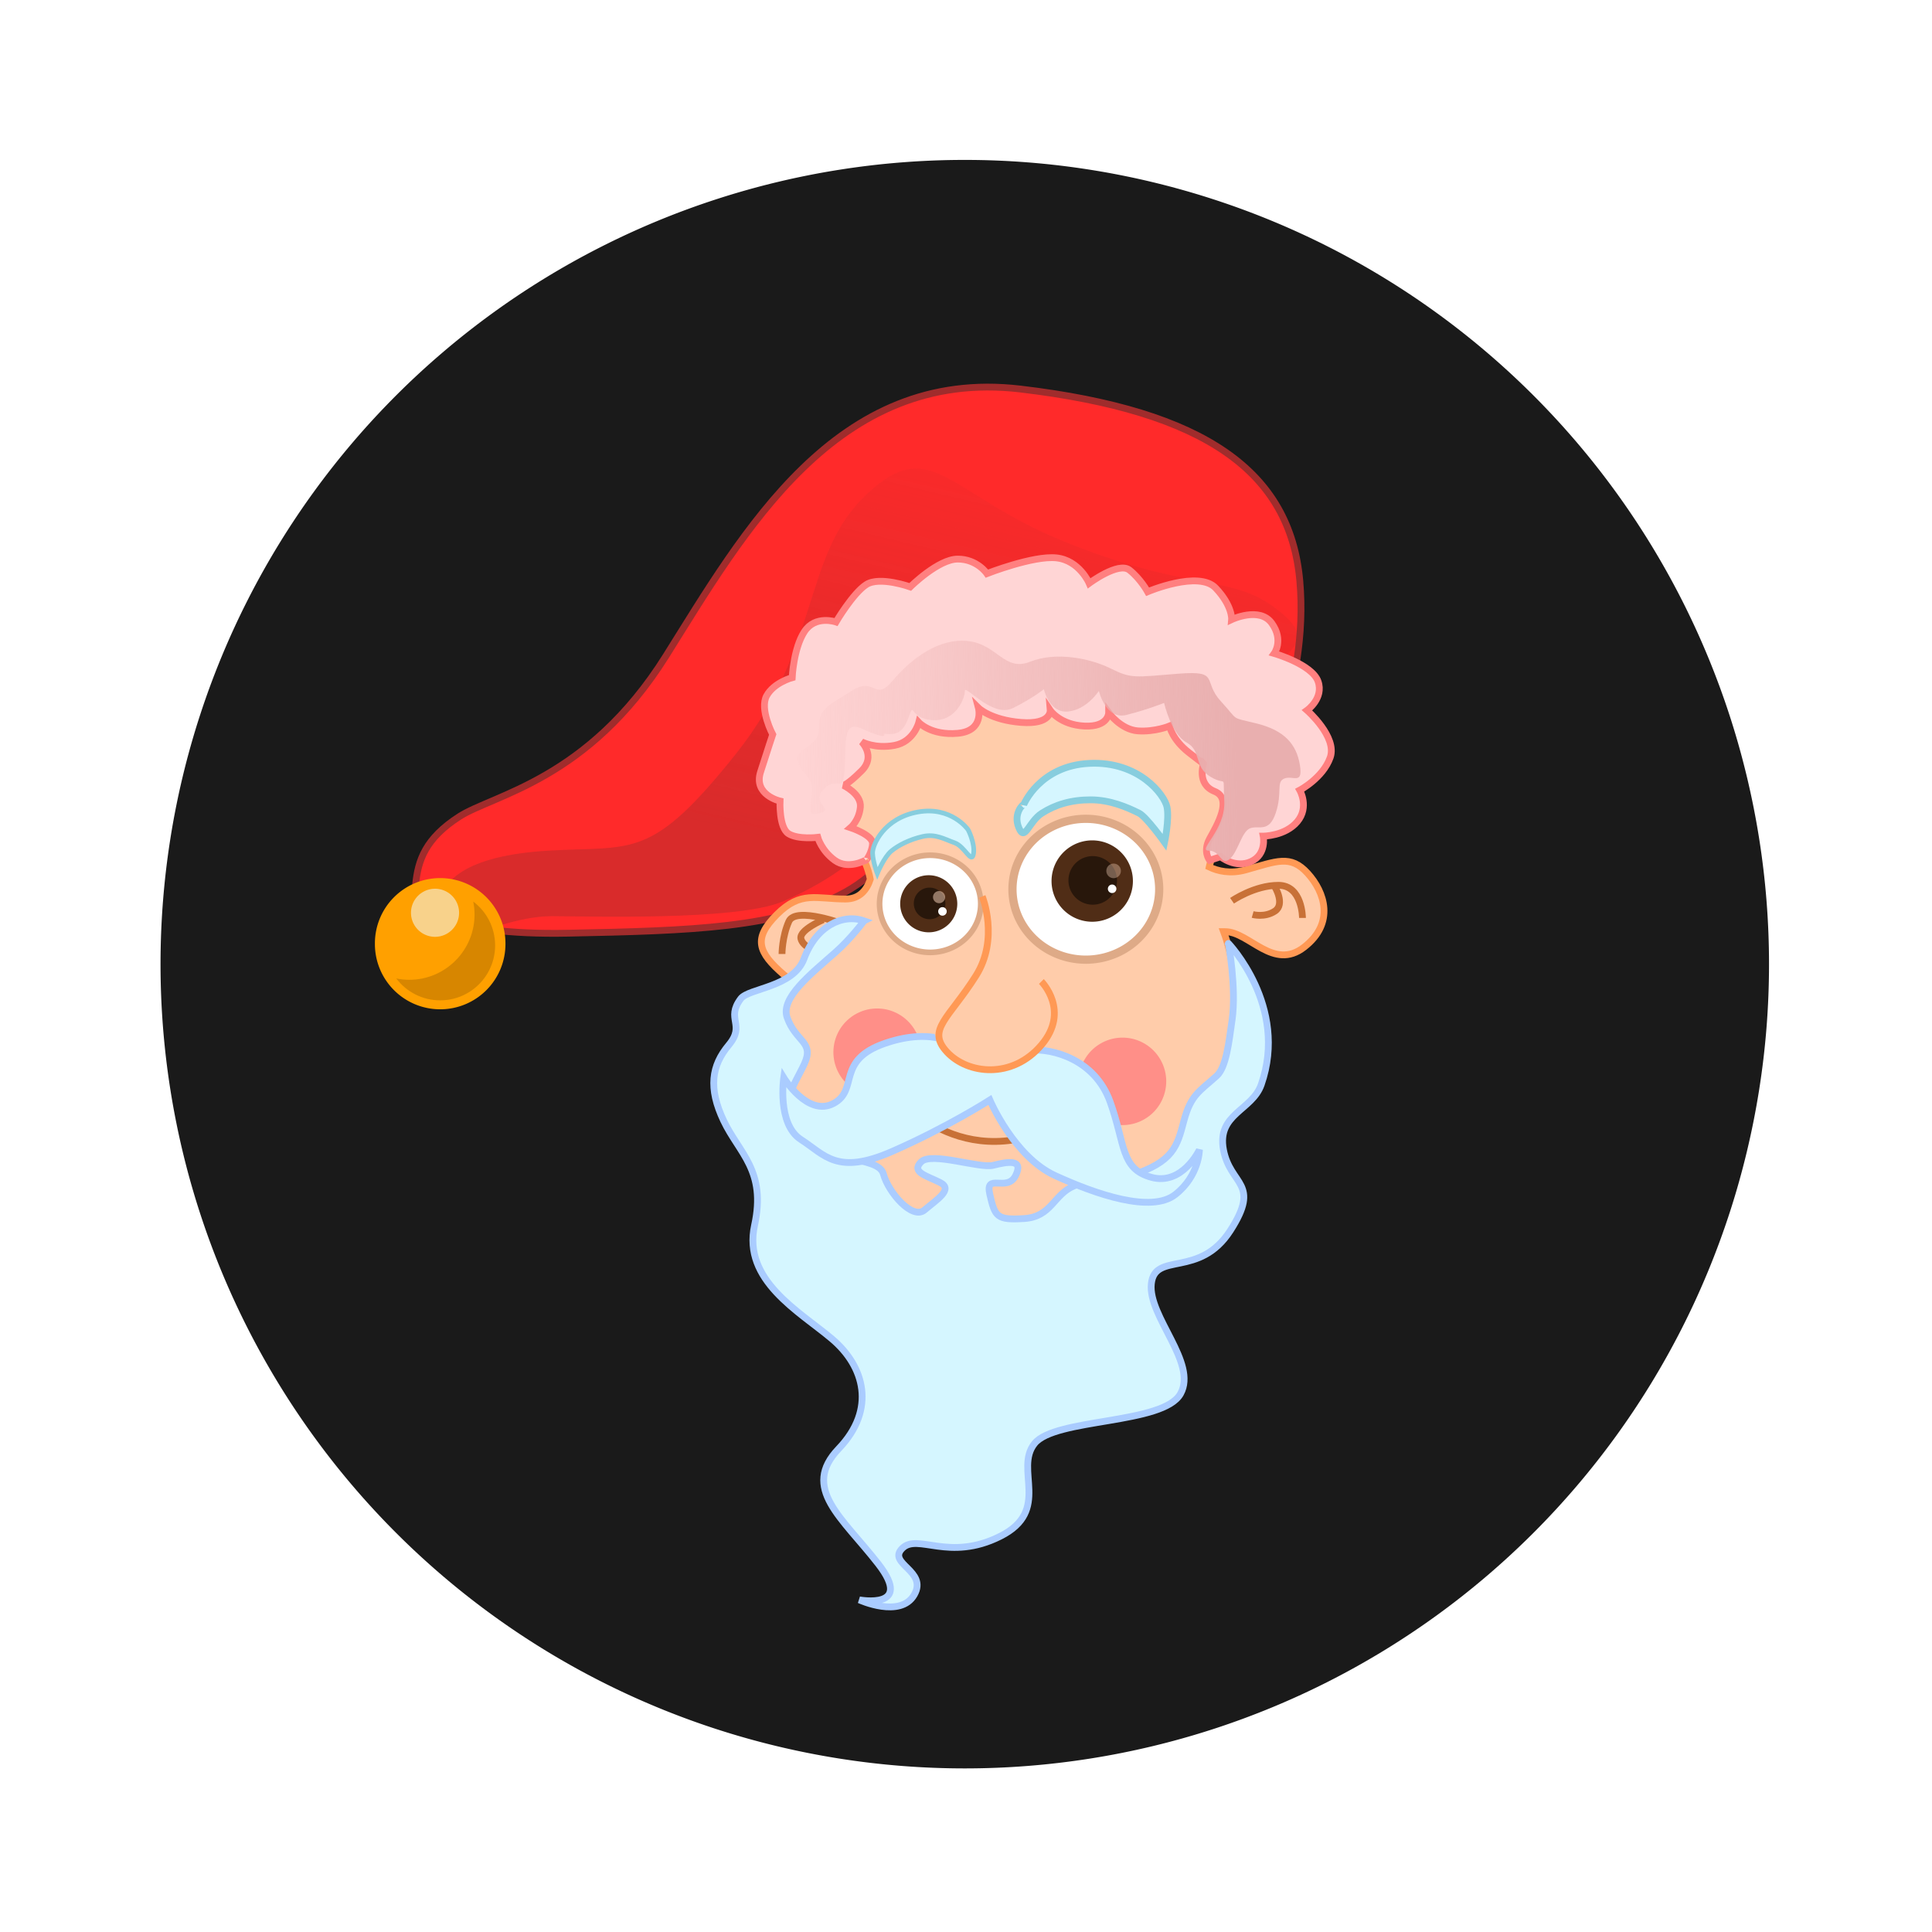 <svg:svg xmlns:dc="http://purl.org/dc/elements/1.1/" xmlns:ns2="http://creativecommons.org/ns#" xmlns:rdf="http://www.w3.org/1999/02/22-rdf-syntax-ns#" xmlns:svg="http://www.w3.org/2000/svg" height="509.128" id="svg2592" version="1.0" viewBox="-42.42 -42.416 509.128 509.128" width="509.128">
  <svg:defs id="defs2594">
    <svg:filter height="1.792" id="filter3546" width="1.792" x="-.396" y="-.396">
      <svg:feGaussianBlur id="feGaussianBlur3548" stdDeviation="1.887" />
    </svg:filter>
    <svg:filter height="1.781" id="filter3702" width="1.781" x="-.391" y="-.391">
      <svg:feGaussianBlur id="feGaussianBlur3704" stdDeviation="1.86" />
    </svg:filter>
    <svg:filter height="1.283" id="filter3829" width="1.283" x="-.142" y="-.142">
      <svg:feGaussianBlur id="feGaussianBlur3831" stdDeviation="3.427" />
    </svg:filter>
    <svg:filter height="1.691" id="filter4007" width="1.691" x="-.345" y="-.345">
      <svg:feGaussianBlur id="feGaussianBlur4009" stdDeviation="4.069" />
    </svg:filter>
    <svg:filter id="filter4084">
      <svg:feGaussianBlur id="feGaussianBlur4086" stdDeviation="5.018" />
    </svg:filter>
    <svg:filter height="1.476" id="filter4238" width="1.476" x="-.238" y="-.238">
      <svg:feGaussianBlur id="feGaussianBlur4240" stdDeviation="5.094" />
    </svg:filter>
    <svg:filter height="1.305" id="filter4316" width="1.166" x="-.083" y="-.153">
      <svg:feGaussianBlur id="feGaussianBlur4318" stdDeviation="17.456" />
    </svg:filter>
    <svg:linearGradient gradientUnits="userSpaceOnUse" id="linearGradient4418" x1="245.71" x2="310" y1="352.36" y2="82.362">
      <svg:stop id="stop4322" offset="0" stop-color="#a02c2c" />
      <svg:stop id="stop4324" offset="1" stop-color="#a02c2c" stop-opacity="0" />
    </svg:linearGradient>
    <svg:linearGradient gradientTransform="translate(-3.571 2.857)" gradientUnits="userSpaceOnUse" id="linearGradient4420" x1="474.29" x2="208.57" y1="270.93" y2="278.08">
      <svg:stop id="stop4090" offset="0" stop-color="#e9afaf" />
      <svg:stop id="stop4092" offset="1" stop-color="#e9afaf" stop-opacity="0" />
    </svg:linearGradient>
  </svg:defs>
  <svg:g id="layer1" transform="translate(-16.162 -22.007)">
    <svg:g id="g4379" transform="matrix(.766 0 0 .766 -79.839 -242.61)">
      <svg:path d="m618.21 583.65a214.15 214.15 0 1 1 -428.3 0 214.15 214.15 0 1 1 428.3 0z" fill="#1a1a1a" id="path4377" transform="matrix(1.292 0 0 1.292 -120.19 -132.3)" />
      <svg:g id="g4336" transform="matrix(.585 0 0 .585 219.61 379.08)">
        <svg:g id="g4328">
          <svg:path d="m478.57 316.65c4.29-5.72 35.72-62.86 30-127.14-5.71-64.29-55.71-100-164.28-112.86-108.58-12.859-162.86 84.28-208.58 157.14-45.71 72.86-101.42 81.43-121.42 94.29-20.004 12.85-24.29 25.71-25.719 40-1.428 14.28 18.572 30 90 28.57 71.429-1.43 124.29-2.86 162.86-24.29s50-68.57 118.57-72.85c68.57-4.29 118.57 17.14 118.57 17.14z" fill="#ff2a2a" fill-rule="evenodd" id="path2614" stroke="#a02c2c" stroke-width="4" />
          <svg:path d="m25.714 396.65s22.857-10 42.857-10 108.57 2.86 135.72-8.57c27.14-11.43 58.57-32.86 57.14-48.57-1.43-15.72-25.72-55.72-5.72-78.58 20-22.85 110-54.28 160-24.28s72.86 42.86 75.72 22.86 31.43-21.43 4.28-42.86c-27.14-21.43-48.57-10-121.42-38.57-72.86-28.57-81.43-65.72-120-30-38.58 35.71-27.15 90-77.15 152.85-50 62.86-60 54.29-110 57.15-49.997 2.85-64.283 18.57-64.283 32.85 0 14.29 24.286 20 22.857 15.72z" fill="url(#linearGradient4418)" fill-rule="evenodd" filter="url(#filter4316)" id="path4246" opacity=".635" />
          <svg:g id="g4011">
            <svg:path d="m48.487 397.78a38.386 38.386 0 1 1 -76.771 0 38.386 38.386 0 1 1 76.771 0z" fill="#ffa000" id="path3722" transform="translate(-7.071 5.051)" />
            <svg:path d="m22.466 378.03c0.5 2.47 0.782 5.01 0.782 7.62 0 21.19-17.218 38.41-38.407 38.41-2.616 0-5.155-0.28-7.625-0.78 5.902 7.82 15.266 12.87 25.813 12.87 17.843 0 32.312-14.47 32.312-32.31 0-10.55-5.051-19.91-12.875-25.81z" fill="#c17900" filter="url(#filter3829)" id="path3724" opacity=".803" />
            <svg:path d="m14.142 384.65a14.142 14.142 0 1 1 -28.284 0 14.142 14.142 0 1 1 28.284 0z" fill="#f4eed7" filter="url(#filter4007)" id="path3833" opacity=".803" />
          </svg:g>
        </svg:g>
        <svg:path d="m341.84 229.91c-50.38 0.67-80.46 20.61-99.4 46.65-23.26 39.96 8.63 62.19 13.53 88.35-1.89 5.83-5.91 11.65-14.53 11.65-17.18 0-26.27-5.05-40.41 9.1-14.14 14.14-11.12 22.24 4.03 35.37 2.29 1.99 4.51 3.54 6.66 4.75-14.81 13.84-17.78 24.07-17.78 41.69 0 25.25 5.06 41.44 5.06 41.44s19.19 42.41 65.66 54.53c46.46 12.12 26.25 35.37 59.59 41.44 33.34 6.06 25.27-25.28 54.56-32.35 29.3-7.07 83.84-25.24 90.91-107.06 3.21-37.2-1.09-56.63-5.97-69.72h0.91c14.14 0 28.28 23.24 46.46 9.09 18.19-14.14 12.14-32.32 2.04-43.43-10.11-11.12-18.2-7.05-36.38-2-9.11 2.53-16.45 0.72-21.5-1.69 0.1-0.45 0.19-0.88 0.31-1.34 8.08-31.32 57.9-100.07-66.43-122.22-17.5-3.12-33.21-4.44-47.32-4.25z" fill="#fca" fill-rule="evenodd" id="path2604" stroke="#f95" stroke-width="4" />
        <svg:path d="m252.99 353.8s-10.02 5.69-17.9 0c-7.87-5.69-10.02-13.52-10.02-13.52s-11.45 1.43-17.18-2.13c-5.72-3.56-5.01-19.21-5.01-19.21s-15.75-3.56-11.45-17.08c4.29-13.51 7.16-22.05 7.16-22.05s-7.88-14.94-3.58-22.77c4.29-7.83 15.03-10.67 15.03-10.67s0.72-17.08 7.16-27.04 18.61-5.69 18.61-5.69 10.02-17.07 17.89-22.05c7.88-4.99 25.77 1.42 25.77 1.42s16.47-16.37 27.92-16.37 17.18 8.54 17.18 8.54 27.2-10.67 40.8-9.25c13.6 1.43 19.33 14.94 19.33 14.94s17.18-12.8 23.62-7.82 10.74 12.8 10.74 12.8 30.06-12.8 40.08-2.13 9.31 18.5 9.31 18.5 16.46-7.83 23.62 2.13 1.43 17.79 1.43 17.79 22.19 6.4 25.77 16.36-6.44 17.08-6.44 17.08 17.89 15.65 13.6 27.75c-4.3 12.09-17.9 19.21-17.9 19.21s5.73 9.96-1.43 18.49c-7.16 8.54-20.04 8.54-20.04 8.54s2.15 10.67-7.16 14.94-17.9-2.84-17.9-2.84l-6.44 2.13s-4.29-4.98 0-12.81c4.3-7.82 13.6-23.47 2.87-27.74-10.74-4.27-6.45-16.37-6.45-16.37s1.44 1.43-8.59-6.4c-10.02-7.83-11.45-15.65-11.45-15.65s-8.59 3.55-18.61 2.84-17.18-10.67-17.18-10.67 0 8.54-14.32 7.83c-14.31-0.71-20.04-9.25-20.04-9.25s0.72 8.54-17.18 7.11c-17.89-1.42-25.05-8.53-25.05-8.53s3.58 13.51-12.17 14.94c-15.75 1.42-22.91-6.41-22.91-6.41s-2.86 11.39-14.31 13.52c-11.45 2.14-19.33-2.13-19.33-2.13s8.59 8.53 0 17.07-10.74 8.54-10.74 8.54 10.74 4.98 10.03 12.81c-0.72 7.82-5.73 12.09-5.73 12.09s12.88 4.27 12.88 9.25-4.29 11.38-4.29 9.96z" fill="#ffd5d5" fill-rule="evenodd" id="path2612" stroke="#ff8080" stroke-width="4" />
        <svg:path d="m430 370.93a35.714 34.286 0 1 1 -71.43 0 35.714 34.286 0 1 1 71.43 0z" fill="#fff" id="path3406" stroke="#deaa87" stroke-width="4" transform="matrix(1.208 0 0 1.208 -93.571 -77.278)" />
        <svg:path d="m430 370.93a35.714 34.286 0 1 1 -71.43 0 35.714 34.286 0 1 1 71.43 0z" fill="#fff" id="path3408" stroke="#deaa87" stroke-width="4" transform="matrix(.833 0 0 .833 -37.262 70.394)" />
        <svg:g id="g3706" transform="translate(-3.796 -3.781)">
          <svg:path d="m310.71 375.22a15 15 0 1 1 -30 0 15 15 0 1 1 30 0z" fill="#502d16" id="path3412" transform="matrix(1.595 0 0 1.595 -81.378 -228.7)" />
          <svg:path d="m402.14 369.51a10.714 10.714 0 1 1 -21.43 0 10.714 10.714 0 1 1 21.43 0z" fill="#28170b" id="path3414" transform="matrix(1.333 0 0 1.333 -131.19 -123.17)" />
          <svg:path d="m406.43 366.65a5.714 5.714 0 1 1 -11.43 0 5.714 5.714 0 1 1 11.43 0z" fill="#e9c6af" filter="url(#filter3546)" id="path3418" opacity=".635" transform="matrix(.75 0 0 .75 102.32 88.805)" />
          <svg:path d="m406.43 366.65a5.714 5.714 0 1 1 -11.43 0 5.714 5.714 0 1 1 11.43 0z" fill="#fff" id="path3422" transform="matrix(.438 0 0 .438 226.47 213.74)" />
        </svg:g>
        <svg:g id="g3712" transform="translate(-7.143 2.367)">
          <svg:path d="m310.71 375.22a15 15 0 1 1 -30 0 15 15 0 1 1 30 0z" fill="#502d16" id="path3410" transform="matrix(1.119 0 0 1.119 -33.418 -42.883)" />
          <svg:path d="m402.14 369.51a10.714 10.714 0 1 1 -21.43 0 10.714 10.714 0 1 1 21.43 0z" fill="#28170b" id="path3416" transform="matrix(.867 0 0 .867 -41.381 56.41)" />
          <svg:path d="m406.43 366.65a5.714 5.714 0 1 1 -11.43 0 5.714 5.714 0 1 1 11.43 0z" fill="#e9c6af" filter="url(#filter3702)" id="path3420" opacity=".74" transform="matrix(.625 0 0 .625 53.125 143.92)" />
          <svg:path d="m406.43 366.65a5.714 5.714 0 1 1 -11.43 0 5.714 5.714 0 1 1 11.43 0z" fill="#fff" id="path3424" transform="matrix(.438 0 0 .438 130.04 220.88)" />
        </svg:g>
        <svg:path d="m346.18 321.08s9.29-22.86 38.57-24.29c29.29-1.43 44.29 18.57 45.72 25.72 1.43 7.14-1.43 20.71-1.43 20.71s-10.71-15-15-17.14c-7.14-3.57-17.14-7.86-28.57-7.86s-20.72 2.86-28.57 7.86c-7.86 5-10 17.14-13.57 8.57-3.58-8.57 2.85-14.29 2.85-13.57z" fill="#d5f6ff" fill-rule="evenodd" id="path3718" stroke="#87cdde" stroke-width="4" />
        <svg:path d="m313.37 335.65s-9.73-13.83-29.5-10.26c-19.77 3.56-26.7 19.23-26.55 24.22s2.76 11.92 2.76 11.92 4.01-9.68 8.23-13.17c4.21-3.48 10.76-6.79 18.39-8.56 7.63-1.76 12.84 1.57 18.86 3.7 6.02 2.12 10.03 12.76 11.1 6.48 1.06-6.27-3.4-14.81-3.29-14.33z" fill="#d5f6ff" fill-rule="evenodd" id="path3720" stroke="#87cdde" stroke-width="2.741" />
        <svg:path d="m468.71 377.58s13.13-9.09 27.27-9.09c14.15 0 14.15 19.19 14.15 19.19" fill="none" id="path4022" stroke="#c87137" stroke-width="4" />
        <svg:path d="m493.96 369.5s6.07 10.1 0 14.14c-6.06 4.04-13.13 2.02-13.13 2.02" fill="none" id="path4024" stroke="#c87137" stroke-width="4" />
        <svg:path d="m204.05 408.9s0-10.11 4.04-19.2 33.34 2.02 33.34 2.02" fill="none" id="path4026" stroke="#c87137" stroke-width="4" />
        <svg:path d="m228.29 388.69s-14.14 6.06-13.13 11.11 10.1 8.08 10.1 8.08" fill="none" id="path4028" stroke="#c87137" stroke-width="4" />
        <svg:path d="m252.31 389.39s-7.44 10.2-16.88 18.55c-14.38 12.72-32.44 26.77-28.35 38.33 5.14 14.51 16.16 14.14 10.1 27.27-6.06 13.14-16.16 24.25-3.03 41.42s46.47 12.12 49.5 23.23c3.03 11.12 17.17 27.28 24.24 21.22s17.18-12.12 9.09-16.16c-8.08-4.05-17.17-6.07-11.11-12.13s34.35 4.04 42.43 2.02 18.18-4.04 13.13 6.06c-5.05 10.11-18.18-2.02-15.15 11.12 3.03 13.13 4.04 15.15 20.2 14.14s17.17-14.14 29.3-19.19c12.12-5.06 8.08 2.02 33.33-6.07 25.26-8.08 27.28-17.17 31.32-32.32s9.09-17.17 19.19-26.26c5.67-5.11 7.2-19.61 9.13-33.09 2.64-18.41-2.18-45.65-2.3-45.03 0 0 35.57 37 19.43 83.17-5.34 15.28-26.26 17.17-22.22 38.38 4.04 21.22 22.22 19.2 4.04 47.48s-44.45 12.12-46.47 31.31c-2.02 19.2 27.28 46.47 17.18 64.65-10.11 18.19-73.74 14.15-85.87 29.3-12.12 15.15 10.1 39.39-20.2 54.55-30.3 15.15-48.49-2.02-57.58 7.07s15.15 13.13 7.07 27.27-32.32 3.03-32.32 3.03 32.32 6.06 11.11-21.21-45.46-44.45-23.23-67.68c22.22-23.23 15.15-48.49-4.04-64.65-19.2-16.16-52.53-34.35-45.46-66.67 7.07-32.33-9.09-42.43-18.18-61.62-9.1-19.19-7.08-32.33 3.03-44.45 10.1-12.12-2.02-15.15 7.07-27.27 4.62-6.17 30.94-6.65 37.19-23.5 7.17-19.31 22.69-26.63 35.31-22.27z" fill="#d5f6ff" fill-rule="evenodd" id="path2608" stroke="#acf" stroke-width="4" />
        <svg:path d="m264.12 279.42c4.04 0 10.1 2.02 14.14-9.09s0 0 14.14 1.01c14.15 1.01 19.2-13.13 19.2-17.17s16.16 16.16 28.28 10.1 18.18-11.11 18.18-11.11 3.03 14.14 14.15 13.13c11.11-1.01 18.18-12.12 18.18-12.12s4.04 17.17 16.16 14.14 22.22-7.07 22.22-7.07 4.04 18.18 13.14 23.23c9.09 5.05 4.04 14.15 14.14 20.21s7.07-3.03 8.08 14.14-16.16 29.29-9.09 29.29 7.07 9.09 12.12 5.05 7.07-16.16 12.12-18.18 11.11 3.03 15.15-9.09 0-18.18 5.05-20.2c5.06-2.02 11.12 4.04 9.1-8.09-2.02-12.12-9.1-20.2-25.26-24.24s-10.1-1.01-21.21-13.13 0-18.18-25.25-16.16c-25.26 2.02-27.28 3.03-39.4-3.03s-32.33-10.11-47.48-4.04c-15.15 6.06-19.19-10.11-36.36-12.13-17.18-2.02-33.34 10.11-44.45 23.24s-10.1-3.03-24.24 6.06c-14.15 9.09-19.2 10.1-19.2 22.22s-16.16 11.11-12.12 20.2c4.04 9.1 9.09 8.09 8.08 18.19s-3.03 13.13 5.05 11.11-6.06-6.06 2.02-14.14 11.12 4.04 12.13-12.12c1.01-16.17-1.01-28.29 10.1-23.24s14.14 5.05 13.13 3.03z" fill="url(#linearGradient4420)" fill-rule="evenodd" filter="url(#filter4084)" id="path4030" />
        <svg:path d="m430 483.79a25.714 25.714 0 1 1 -51.43 0 25.714 25.714 0 1 1 51.43 0z" fill="#ff8080" filter="url(#filter4238)" id="path4096" opacity=".894" />
        <svg:path d="m430 483.79a25.714 25.714 0 1 1 -51.43 0 25.714 25.714 0 1 1 51.43 0z" fill="#ff8080" filter="url(#filter4238)" id="path4242" opacity=".894" transform="translate(-144.29 -17.143)" />
        <svg:path d="m271.43 492.36s42.86 52.86 107.14 10" fill="none" id="path4244" stroke="#c87137" stroke-width="4" />
        <svg:path d="m308.1 463.44s-14.15-12.12-43.44-2.02-15.15 27.28-30.3 35.36c-15.16 8.08-29.3-15.15-29.3-15.15s-4.04 27.27 10.1 36.36 21.22 21.21 53.54 7.07c32.33-14.14 57.58-30.3 57.58-30.3s14.14 33.33 38.39 44.44c24.24 11.12 56.56 22.23 70.71 11.12 14.14-11.12 14.14-26.27 14.14-26.27s-10.1 21.22-28.29 16.16c-18.18-5.05-15.15-19.19-24.24-44.44-9.09-25.26-34.35-31.32-46.47-30.31s-27.27 8.08-27.27 8.08l-15.15-10.1z" fill="#d5f6ff" fill-rule="evenodd" id="path2606" stroke="#acf" stroke-width="4" />
        <svg:path d="m323.25 366.47s10.1 33.33-15.15 49.5c-25.26 16.16-19.2 37.37-7.07 50.5 12.12 13.14 38.38 16.17 55.55-4.04 17.18-20.2 0-37.37 0-37.37l-33.33-58.59z" fill="#fca" fill-rule="evenodd" id="path2610" />
        <svg:path d="m321.82 375.04s10.1 24.76-3.72 46.64c-16.02 25.35-29.2 31.66-17.07 44.79 12.12 13.14 38.38 16.17 55.55-4.04 17.18-20.2 0-37.37 0-37.37" fill="none" id="path2602" stroke="#f95" stroke-width="4" />
      </svg:g>
    </svg:g>
  </svg:g>
</svg:svg>